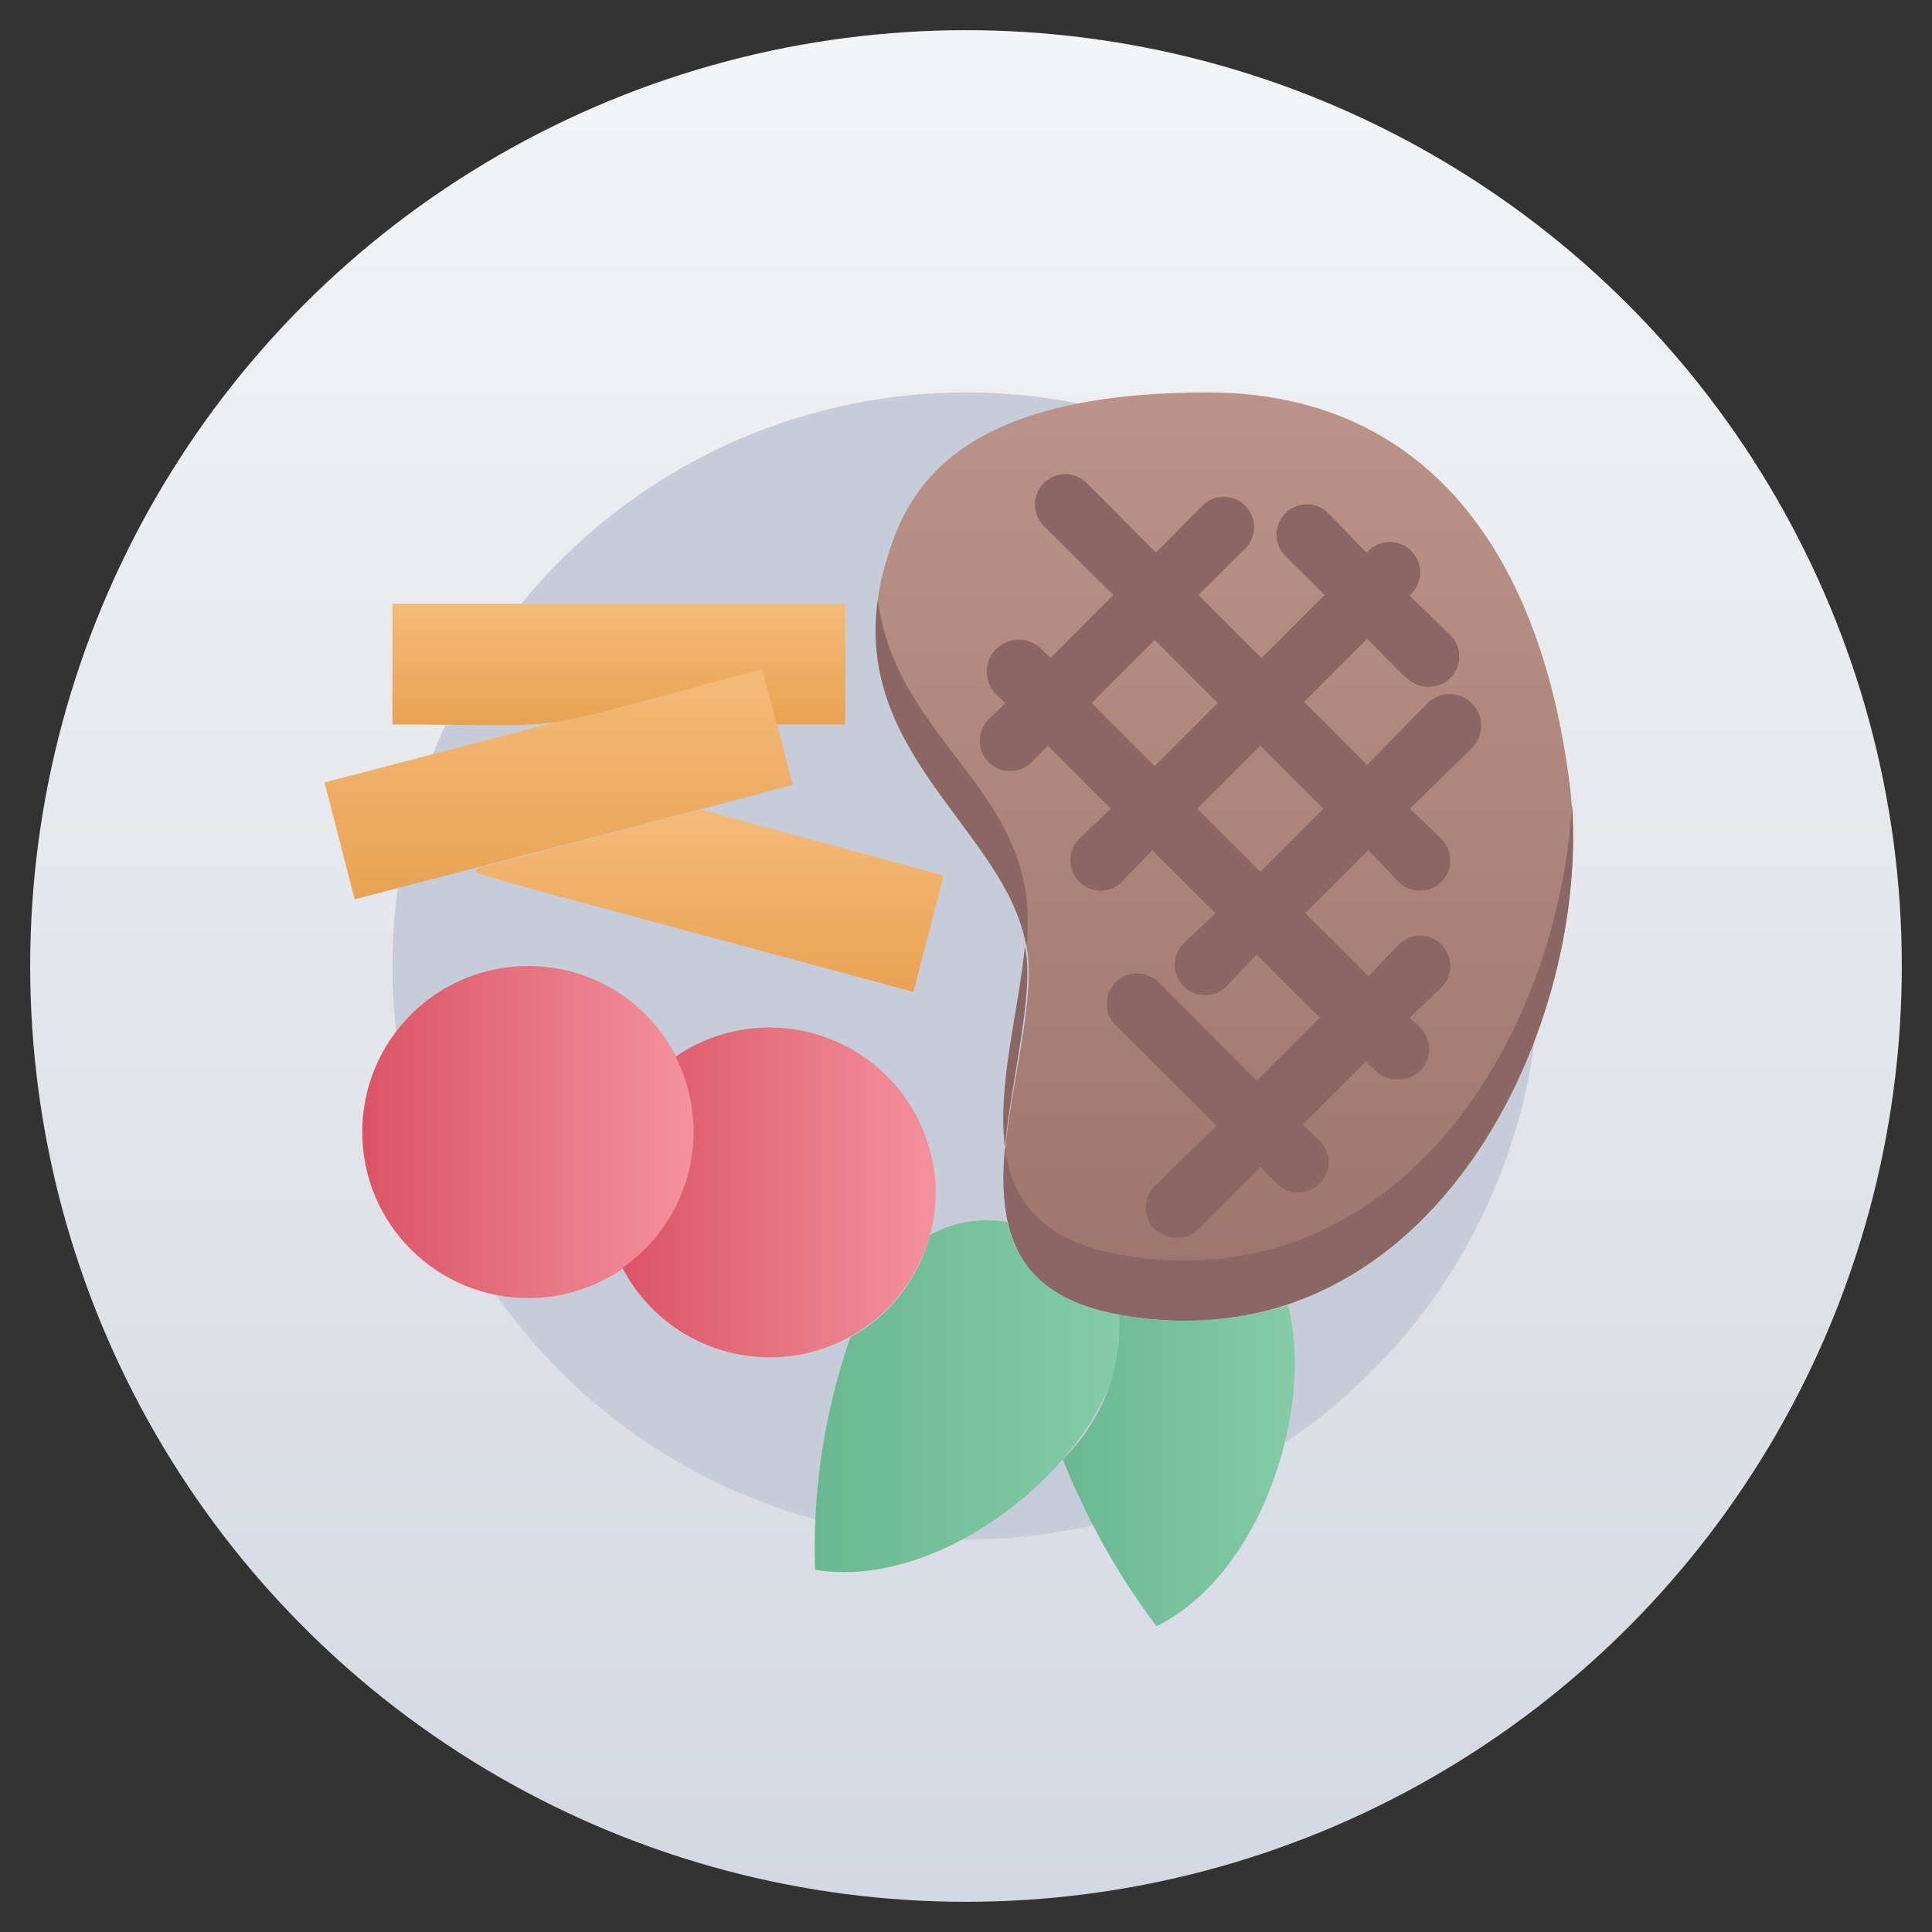 <svg xmlns="http://www.w3.org/2000/svg" xmlns:xlink="http://www.w3.org/1999/xlink" viewBox="0 0 64 64"><rect x="0" y="0" width="64" height="64" fill="#333333" stroke="none"/><defs><style>.cls-1{fill:url(#linear-gradient);}.cls-2{fill:#c7cdd8;}.cls-3{fill:url(#linear-gradient-2);}.cls-4{fill:#8a6762;}.cls-5{fill:url(#linear-gradient-3);}.cls-6{fill:url(#linear-gradient-4);}.cls-7{fill:url(#linear-gradient-5);}.cls-8{fill:url(#linear-gradient-6);}.cls-9{fill:url(#linear-gradient-7);}.cls-10{fill:url(#linear-gradient-8);}.cls-11{fill:url(#linear-gradient-9);}</style><linearGradient id="linear-gradient" x1="32" y1="63" x2="32" y2="1" gradientUnits="userSpaceOnUse"><stop offset="0" stop-color="#d4d8e1"/><stop offset="1" stop-color="#f3f4f5"/></linearGradient><linearGradient id="linear-gradient-2" x1="40.53" y1="43.75" x2="40.53" y2="13" gradientUnits="userSpaceOnUse"><stop offset="0" stop-color="#9b756d"/><stop offset="1" stop-color="#bc9388"/></linearGradient><linearGradient id="linear-gradient-3" x1="18.51" y1="29.83" x2="18.51" y2="22.17" gradientUnits="userSpaceOnUse"><stop offset="0" stop-color="#e9a254"/><stop offset="1" stop-color="#f4bb79"/></linearGradient><linearGradient id="linear-gradient-4" x1="20.5" y1="24.02" x2="20.5" y2="20" xlink:href="#linear-gradient-3"/><linearGradient id="linear-gradient-5" x1="23.49" y1="32.89" x2="23.49" y2="26.84" xlink:href="#linear-gradient-3"/><linearGradient id="linear-gradient-6" x1="12" y1="37.5" x2="23" y2="37.5" gradientUnits="userSpaceOnUse"><stop offset="0" stop-color="#da5466"/><stop offset="1" stop-color="#f4929c"/></linearGradient><linearGradient id="linear-gradient-7" x1="20.62" y1="39.5" x2="31" y2="39.5" xlink:href="#linear-gradient-6"/><linearGradient id="linear-gradient-8" x1="27" y1="46.25" x2="37.13" y2="46.25" gradientUnits="userSpaceOnUse"><stop offset="0" stop-color="#6ab891"/><stop offset="1" stop-color="#85cba9"/></linearGradient><linearGradient id="linear-gradient-9" x1="35.21" y1="48.55" x2="42.89" y2="48.55" xlink:href="#linear-gradient-8"/></defs><title>Steak</title><g id="Steak"><circle class="cls-1" cx="32" cy="32" r="31"/><circle class="cls-2" cx="32" cy="32" r="19"/><path class="cls-3" d="M37.08,43.55c-6.22-1.13-3-7.25-3-11.38,0-4.63-6.87-7.16-4.63-13.88C30.17,16,32,13,40,13c7,0,11,5,12,13C52.94,33.55,47.59,45.43,37.08,43.55Z"/><path class="cls-4" d="M34,31.36c-.65-3.77-5.64-6.27-4.92-11.47C29.73,24.73,34.58,26.23,34,31.36Z"/><path class="cls-4" d="M37.08,43.55C33.91,43,33,41.1,33.29,38c.25,2.13,1.66,3.17,3.79,3.56,8.81,1.58,14.44-6.6,15-14.87C52.59,34.48,47.16,45.36,37.08,43.55Z"/><path class="cls-4" d="M33.29,38c-.26-2,.44-4.46.66-6.63C34.29,32.82,33.48,35.85,33.29,38Z"/><path class="cls-4" d="M47.29,23.29l-2,2.05-2.09-2.09,2.09-2.09c1.23,1.23,1.44,1.59,2,1.59A1,1,0,0,0,48,21c-1.39-1.39-1.35-1.23-1.25-1.33a1,1,0,0,0-1.42-1.42c-.1.1.06.15-1.33-1.25a1,1,0,0,0-1.42,1.42l1.3,1.29-2.09,2.09-2.09-2.09,1.55-1.54a1,1,0,0,0-1.42-1.42l-1.54,1.55L36,16a1,1,0,0,0-1.42,1.42l2.3,2.29-2.09,2.09-.29-.3A1,1,0,0,0,33,23l.3.29-.55.54a1,1,0,0,0,1.42,1.42l.54-.55,2.09,2.09-1.05,1a1,1,0,0,0,1.42,1.42l1-1.05,2.09,2.09-1.05,1a1,1,0,0,0,1.42,1.42l1-1.05,2.09,2.09-2.09,2.09-3.29-3.3A1,1,0,0,0,37,34l3.3,3.29-2.05,2A1,1,0,0,0,39,41c.52,0,.52-.1,2.75-2.34.62.63.77.84,1.25.84a1,1,0,0,0,.71-1.71l-.55-.54,2.09-2.09c.35.35.54.59,1,.59A1,1,0,0,0,47,34l-.3-.29,1.05-1a1,1,0,0,0-1.42-1.42l-1,1.05-2.09-2.09,2.09-2.09,1,1.05a1,1,0,0,0,1.42-1.42l-1.05-1,2.05-2A1,1,0,0,0,47.29,23.29Zm-11.13,0,2.09-2.09,2.09,2.09-2.09,2.09Zm5.59,5.59-2.09-2.09,2.09-2.09,2.09,2.09Z"/><path class="cls-5" d="M26.26,26c-9.19,2.39,13.37-3.46-14.51,3.79l-1-3.87,14.51-3.79Z"/><path class="cls-6" d="M28,20v4H25.73l-.48-1.83C16.84,24.37,19.6,24,13,24V20Z"/><path class="cls-7" d="M31.26,29l-1,3.86c-16.1-4.36-14.5-3.84-14.43-4.11h0c7.47-1.95,7.3-1.93,7.4-1.93Z"/><circle class="cls-8" cx="17.5" cy="37.5" r="5.5"/><path class="cls-9" d="M31,39.5A5.5,5.5,0,0,1,20.62,42,5.5,5.5,0,0,0,22.38,35,5.51,5.51,0,0,1,31,39.5Z"/><path class="cls-10" d="M27,52a21.31,21.31,0,0,1,1.17-7.7,5.44,5.44,0,0,0,2.64-3.39,3.87,3.87,0,0,1,2.56-.43c.34,1.49,1.35,2.64,3.71,3.07C37.7,47.29,31.79,52.8,27,52Z"/><path class="cls-11" d="M38.31,53.87a23.76,23.76,0,0,1-3.1-5.53,6.23,6.23,0,0,0,1.87-4.79,11.65,11.65,0,0,0,5.59-.32C43.54,46.71,41.78,52.16,38.31,53.87Z"/></g></svg>